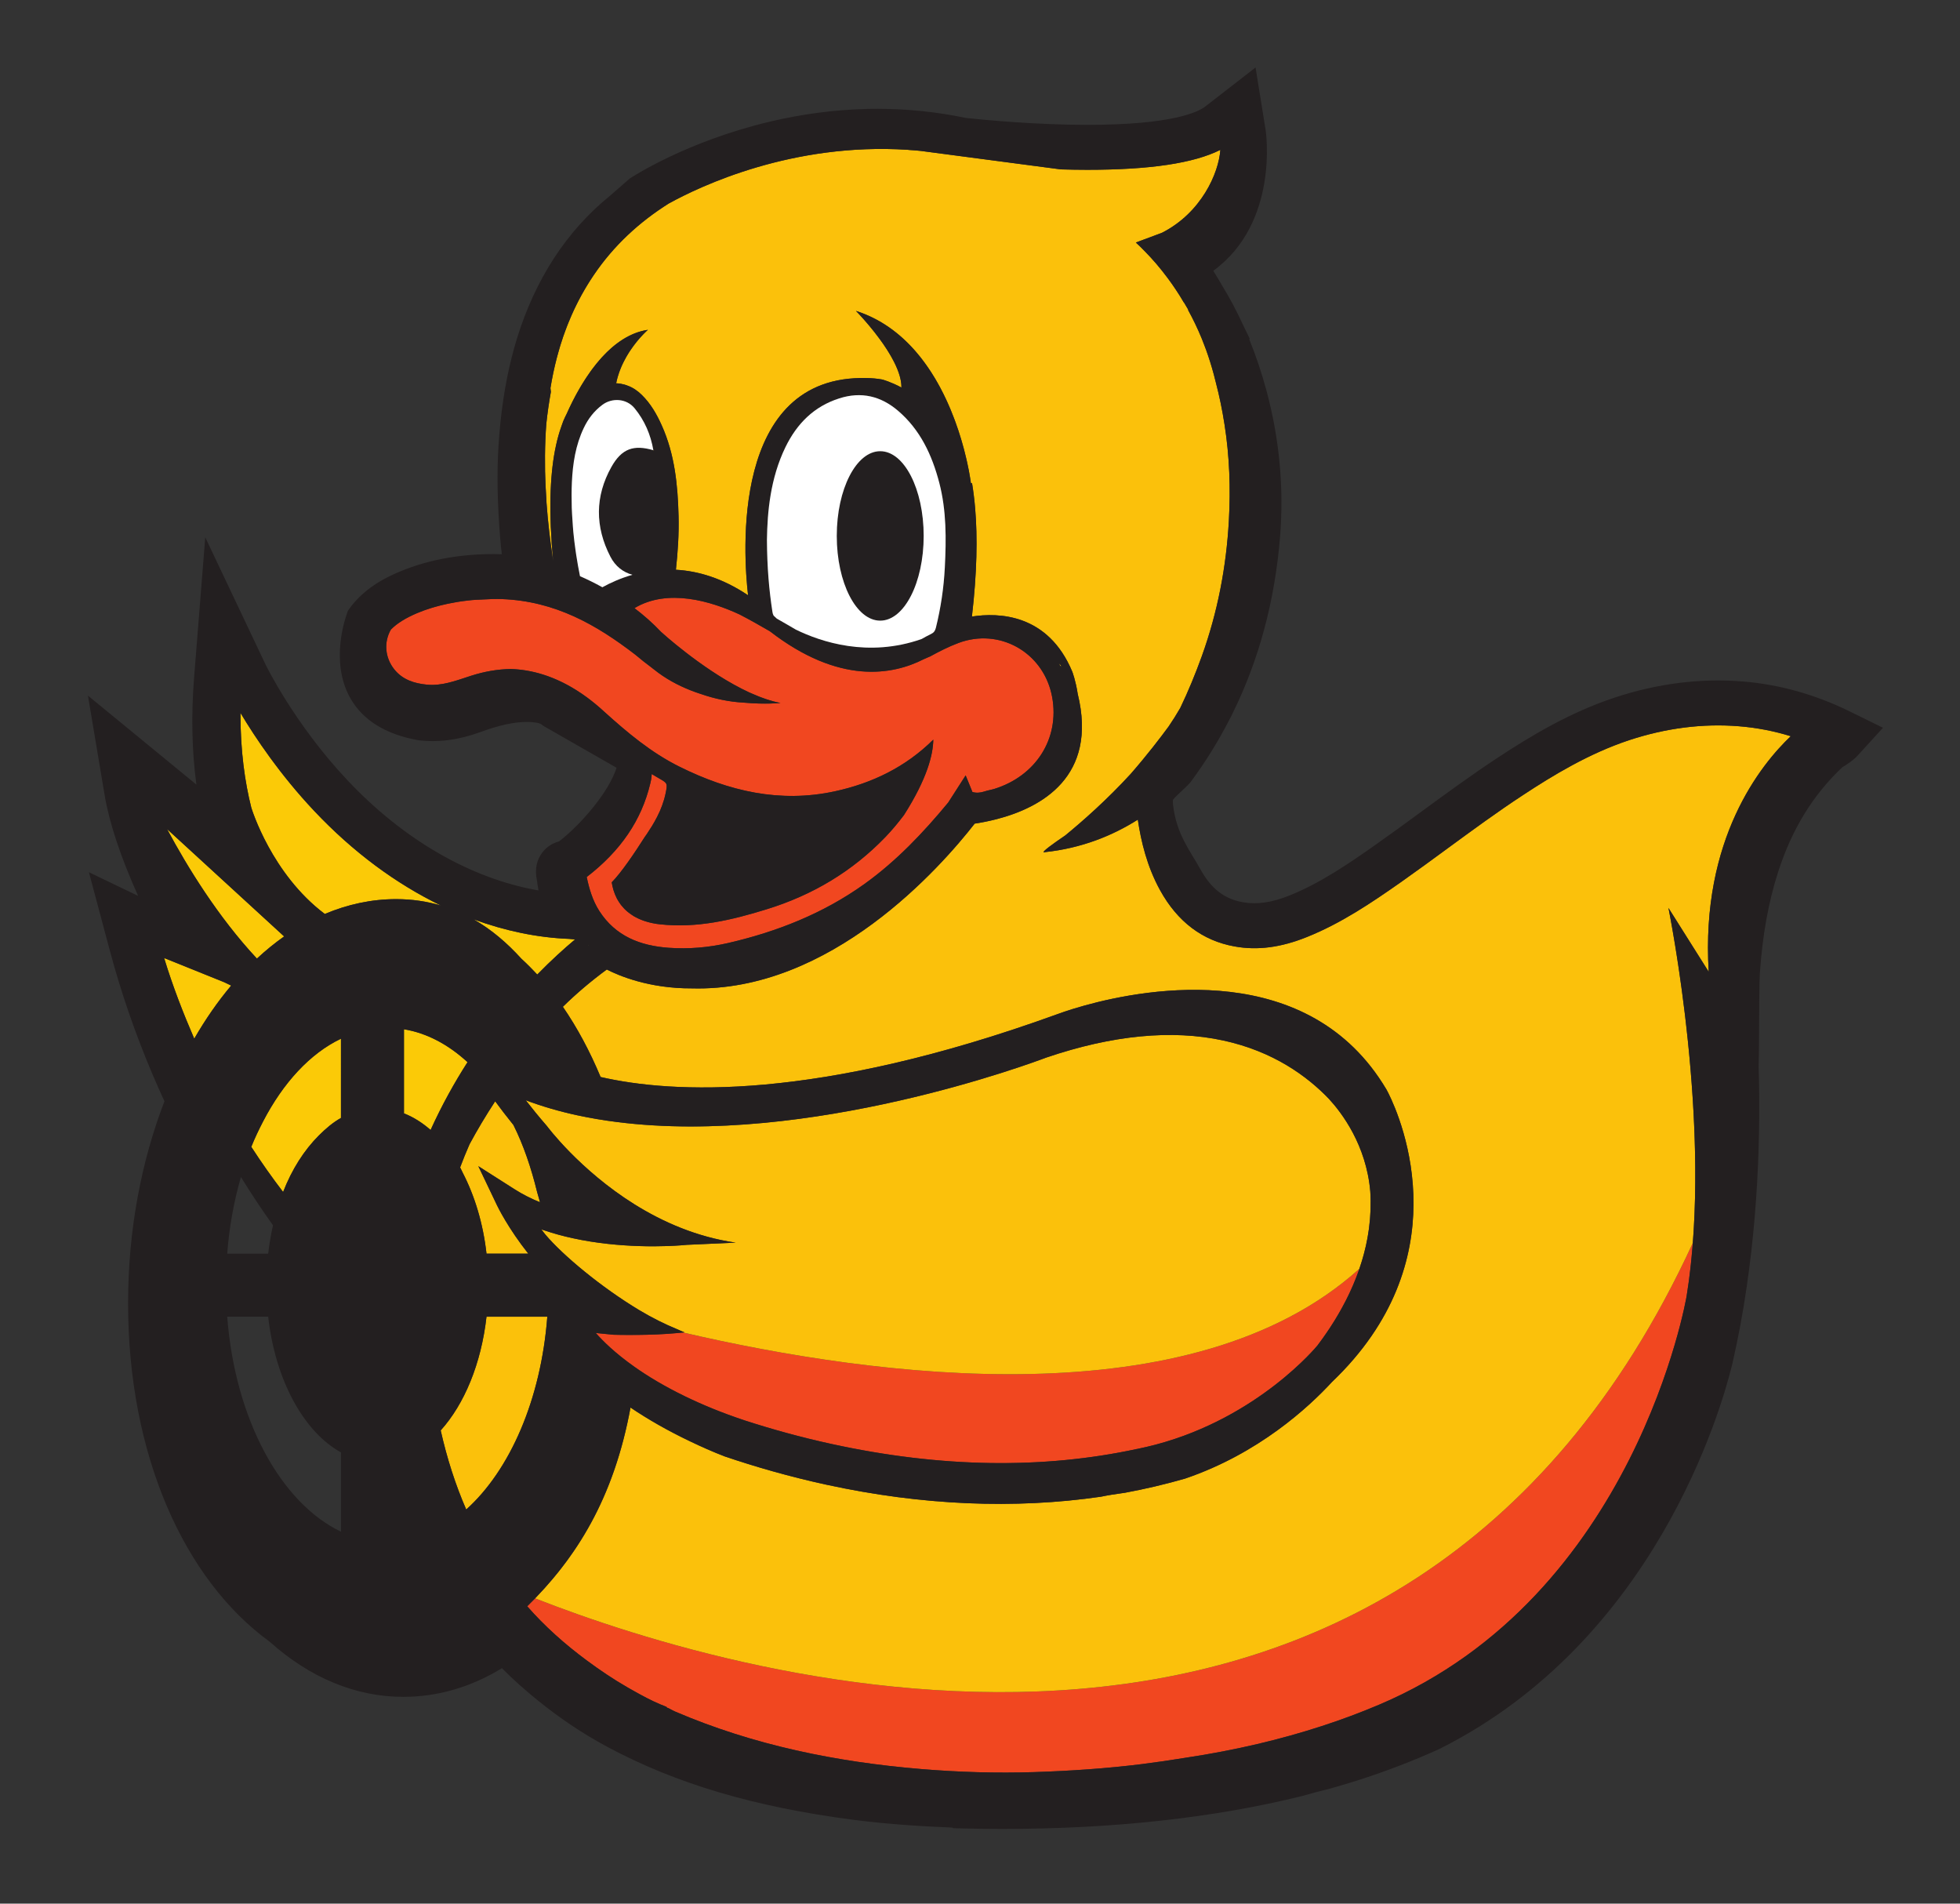 <?xml version="1.0" encoding="UTF-8" standalone="no"?>
<svg
   xmlns:dc="http://purl.org/dc/elements/1.1/"
   xmlns:cc="http://creativecommons.org/ns#"
   xmlns:rdf="http://www.w3.org/1999/02/22-rdf-syntax-ns#"
   xmlns:svg="http://www.w3.org/2000/svg"
   xmlns="http://www.w3.org/2000/svg"
   viewBox="21 3 621 603"
   xml:space="preserve"
   id="svg2"
   version="1.1"><rect x="21" y="3" width="621" height="603" fill="#333333" stroke="none"/><defs
     id="defs6"><clipPath
       id="clipPath18"
       clipPathUnits="userSpaceOnUse"><path
         id="path16"
         d="M 0,581.866 H 488.633 V 0 H 0 Z" /></clipPath><clipPath
       id="clipPath38"
       clipPathUnits="userSpaceOnUse"><path
         id="path36"
         d="M 0,581.866 H 488.633 V 0 H 0 Z" /></clipPath><clipPath
       id="clipPath110"
       clipPathUnits="userSpaceOnUse"><path
         id="path108"
         d="M 0,581.866 H 488.633 V 0 H 0 Z" /></clipPath><clipPath
       id="clipPath174"
       clipPathUnits="userSpaceOnUse"><path
         id="path172"
         d="M 0,581.866 H 488.633 V 0 H 0 Z" /></clipPath></defs><g
     transform="matrix(1.333,0,0,-1.333,0,775.821)"
     id="g10"><g
       id="g12"><g
         clip-path="url(#clipPath18)"
         id="g14"><g
           transform="translate(159.3,410.703)"
           id="g20"><path
             id="path22"
             style="fill:#f14720;fill-opacity:1;fill-rule:nonzero;stroke:none"
             d="m 0,0 c 5.553,-5.02 11.248,-9.815 18.027,-13.164 11.672,-5.796 23.809,-8.635 36.805,-5.833 8.971,1.934 16.916,5.816 23.455,12.29 -0.043,-3.569 -1.475,-9.297 -6.962,-17.913 -1.384,-1.821 -2.835,-3.592 -4.442,-5.254 -7.889,-8.182 -17.334,-13.79 -28.174,-17.133 -8.297,-2.57 -16.648,-4.567 -25.465,-3.573 -0.441,0.038 -0.864,0.116 -1.283,0.19 -0.139,0.019 -0.273,0.057 -0.407,0.076 -0.279,0.057 -0.548,0.111 -0.81,0.188 -0.161,0.037 -0.316,0.078 -0.473,0.133 -0.224,0.057 -0.455,0.132 -0.675,0.206 -0.16,0.057 -0.327,0.117 -0.477,0.172 -0.199,0.076 -0.396,0.151 -0.596,0.244 -0.155,0.057 -0.316,0.135 -0.471,0.209 -0.177,0.088 -0.355,0.178 -0.521,0.272 -0.16,0.08 -0.311,0.168 -0.461,0.252 -0.15,0.094 -0.295,0.187 -0.44,0.295 -0.355,0.228 -0.687,0.471 -1.003,0.737 -0.065,0.057 -0.135,0.106 -0.203,0.164 -0.161,0.139 -0.322,0.308 -0.484,0.458 -0.081,0.09 -0.165,0.166 -0.241,0.252 -0.15,0.158 -0.301,0.341 -0.439,0.512 -0.076,0.076 -0.14,0.17 -0.21,0.245 -0.139,0.19 -0.274,0.378 -0.402,0.579 -0.054,0.075 -0.107,0.158 -0.156,0.233 -0.129,0.21 -0.262,0.429 -0.381,0.644 -0.027,0.057 -0.058,0.127 -0.086,0.183 -0.132,0.264 -0.257,0.542 -0.369,0.807 -0.027,0.074 -0.054,0.15 -0.08,0.211 -0.087,0.223 -0.167,0.43 -0.236,0.657 -0.027,0.076 -0.049,0.15 -0.076,0.226 -0.065,0.238 -0.133,0.472 -0.188,0.719 -0.015,0.061 -0.032,0.111 -0.048,0.175 -0.064,0.301 -0.124,0.613 -0.172,0.926 v 0.006 c 2.301,2.325 5.525,7.117 7.847,10.772 0.161,0.226 0.322,0.445 0.478,0.674 0.44,0.654 0.868,1.316 1.27,1.976 0.006,0.013 0.017,0.021 0.017,0.032 0.402,0.676 0.794,1.354 1.147,2.049 v 0.005 h 0.006 c 0.209,0.415 0.424,0.856 0.617,1.29 0.016,0.04 0.032,0.078 0.054,0.116 0.165,0.396 0.326,0.794 0.478,1.191 0.031,0.075 0.064,0.149 0.09,0.244 0.134,0.359 0.257,0.742 0.37,1.12 0.027,0.102 0.069,0.209 0.096,0.303 0.129,0.472 0.253,0.958 0.35,1.438 0.461,2.271 0.439,2.349 -1.508,3.451 -0.595,0.341 -1.186,0.692 -1.813,1.07 -0.027,-0.952 -0.214,-1.746 -0.337,-2.25 -2.086,-8.729 -7.038,-16.004 -15.11,-22.22 0.602,-2.841 1.41,-5.605 3.009,-8.089 3.851,-5.978 9.703,-8.238 16.461,-8.729 4.763,-0.341 9.493,0.062 14.148,1.133 11.634,2.692 22.565,7.004 32.337,13.985 7.644,5.472 14.032,12.219 19.969,19.399 l 4.146,6.455 1.609,-3.948 c 0.917,-0.279 1.877,-0.201 2.892,0.132 0.76,0.257 1.565,0.372 2.333,0.606 9.761,3.041 15.553,11.834 13.724,21.837 C 104.621,13.908 94.151,19.979 84.245,16.257 81.891,15.37 79.671,14.238 77.482,13.039 77.444,13.023 77.418,13.025 77.38,13.01 76.929,12.796 76.462,12.592 75.985,12.396 68.581,8.631 55.914,6.325 39.446,19.049 c 0,0 -0.01,0.008 -0.012,0.009 -2.371,1.375 -4.754,2.726 -7.194,3.985 -6.789,3.147 -17.066,6.265 -24.979,1.5 2.183,-1.667 4.317,-3.52 6.325,-5.65 0,0 9.23,-8.457 19.175,-13.51 0.571,-0.29 1.141,-0.574 1.716,-0.837 2.531,-1.171 5.078,-2.087 7.498,-2.537 0,0 -3.575,-0.386 -8.619,0.073 -3.649,0.19 -7.087,0.939 -10.416,2.094 -0.774,0.249 -1.549,0.528 -2.328,0.834 -0.008,0.003 -0.018,0.008 -0.026,0.011 -0.006,0.003 -0.009,0.003 -0.014,0.005 -2.996,1.182 -5.977,2.776 -8.693,4.967 -0.02,0.013 -0.035,0.024 -0.051,0.037 -0.027,0.021 -0.055,0.038 -0.081,0.059 -0.129,0.105 -0.258,0.202 -0.387,0.306 -1.335,0.989 -2.635,2.024 -3.913,3.1 -9.157,7.042 -18.986,12.731 -31.711,13.203 -0.709,0.026 -1.434,0.026 -2.169,0.007 h -0.012 c -0.734,-0.018 -1.476,-0.054 -2.223,-0.096 -1.168,-0.065 -2.309,-0.084 -3.525,-0.238 -4.422,-0.47 -8.469,-1.444 -12.2,-3.01 -2.724,-1.158 -4.757,-2.406 -6.238,-3.904 -1.732,-3.012 -1.399,-6.707 0.805,-9.462 1.969,-2.462 4.746,-3.344 7.777,-3.639 3.728,-0.348 7.102,1.033 10.529,2.135 3.086,0.981 6.202,1.539 9.362,1.587 C -16.578,9.922 -9.007,7.954 -0.839,0.759 -0.561,0.507 -0.277,0.252 0,0" /></g><g
           transform="translate(178.123,263.117)"
           id="g24"><path
             id="path26"
             style="fill:#f14720;fill-opacity:1;fill-rule:nonzero;stroke:none"
             d="m 0,0 c -0.456,-0.048 -0.918,-0.092 -1.381,-0.134 -3.225,-0.299 -6.602,-0.416 -9.358,-0.438 -3.375,-0.04 -5.793,0.037 -5.798,0.037 l -4.216,0.416 c 1.625,-1.859 4.537,-4.757 9.176,-8.031 3.146,-2.232 7.123,-4.635 11.999,-7.003 4.076,-1.981 8.768,-3.936 14.229,-5.747 6.19,-2.008 13.184,-3.978 20.795,-5.631 h 0.01 c 25.777,-5.605 50.021,-5.97 72.407,-1.148 h 0.038 c 1.518,0.31 2.998,0.654 4.442,1.035 24.472,6.5 38.348,23.457 38.439,23.57 3.857,5.095 7.561,11.252 9.951,18.216 C 121.1,-20.62 46.031,-10.716 0,0" /></g><g
           transform="translate(142.934,199.941)"
           id="g28"><path
             id="path30"
             style="fill:#f14720;fill-opacity:1;fill-rule:nonzero;stroke:none"
             d="m 0,0 c -0.615,-0.637 -1.236,-1.268 -1.868,-1.887 4.123,-4.705 8.87,-8.957 14.121,-12.842 3.076,-2.273 6.28,-4.457 9.75,-6.445 0.371,-0.215 0.746,-0.43 1.127,-0.638 2.215,-1.256 4.458,-2.473 6.807,-3.45 0.032,-0.015 0.07,-0.031 0.101,-0.031 0.344,-0.15 0.688,-0.291 1.03,-0.424 0.06,-0.017 0.113,-0.037 0.177,-0.06 0.043,-0.278 0.322,-0.225 0.493,-0.336 0.499,-0.254 0.988,-0.543 1.503,-0.768 18.697,-8.025 38.354,-12.004 58.527,-13.682 8.961,-0.746 17.946,-1.009 26.951,-0.724 8.512,0.279 16.997,0.848 25.444,1.892 3.492,0.436 6.968,0.95 10.428,1.512 12.035,1.803 22.767,4.399 32.33,7.51 4.843,1.561 9.381,3.277 13.64,5.08 61.1,25.83 73.126,97.009 73.142,97.085 0.667,4.113 1.149,8.361 1.479,12.67 C 205.707,-66.391 48.601,-19.062 0,0" /></g></g></g><g
       id="g32"><g
         clip-path="url(#clipPath38)"
         id="g34"><g
           transform="translate(198.962,474.236)"
           id="g40"><path
             id="path42"
             style="fill:#fbc10b;fill-opacity:1;fill-rule:nonzero;stroke:none"
             d="M 0,0 C 0.031,0.067 0.062,0.135 0.096,0.202 0.067,0.158 0.039,0.118 0.012,0.073 0.012,0.073 0.006,0.037 0,0" /></g><g
           transform="translate(155.665,355.094)"
           id="g44"><path
             id="path46"
             style="fill:#fbc10b;fill-opacity:1;fill-rule:nonzero;stroke:none"
             d="M 0,0 C -0.021,0.016 -0.047,0.03 -0.067,0.046 L -0.158,-0.115 Z" /></g><g
           transform="translate(221.171,361.747)"
           id="g48"><path
             id="path50"
             style="fill:#fbc10b;fill-opacity:1;fill-rule:nonzero;stroke:none"
             d="M 0,0 0.01,0.012 C 0.004,0.006 -0.004,0 -0.01,-0.006 -0.007,-0.004 -0.004,-0.002 0,0" /></g><g
           transform="translate(139.663,351.955)"
           id="g52"><path
             id="path54"
             style="fill:#fbca07;fill-opacity:1;fill-rule:nonzero;stroke:none"
             d="M 0,0 C 1.293,-1.185 2.557,-2.446 3.787,-3.778 7.145,-0.342 10.23,2.437 12.771,4.563 12.295,4.608 11.824,4.646 11.346,4.698 3.734,4.999 -3.879,6.608 -11.34,9.339 -7.115,6.93 -3.38,3.728 0,0" /></g><g
           transform="translate(125.743,301.067)"
           id="g56"><path
             id="path58"
             style="fill:#fbc10b;fill-opacity:1;fill-rule:nonzero;stroke:none"
             d="m 0,0 c 2.822,-5.445 4.833,-11.986 5.646,-19.216 h 9.932 c -4.772,6.021 -7.219,11.041 -7.433,11.489 l -3.067,6.422 -1.38,2.886 6.667,-4.245 2.039,-1.299 c 1.785,-1.135 3.776,-2.147 5.942,-3.035 -0.182,0.855 -0.472,1.62 -0.678,2.457 C 16.26,1.206 14.424,6.611 12.05,11.355 10.379,13.421 8.932,15.329 7.707,16.994 5.453,13.551 3.428,10.152 1.62,6.799 0.828,4.977 0.066,3.141 -0.624,1.277 -0.398,0.875 -0.217,0.417 0,0" /></g><g
           transform="translate(171.239,472.727)"
           id="g60"><path
             id="path62"
             style="fill:#fbc10b;fill-opacity:1;fill-rule:nonzero;stroke:none"
             d="m 0,0 c -0.069,0.019 -0.123,0.03 -0.187,0.039 0.027,-0.058 0.053,-0.127 0.08,-0.191 C -0.069,-0.096 -0.037,-0.045 0,0" /></g><g
           transform="translate(171.052,472.765)"
           id="g64"><path
             id="path66"
             style="fill:#fbc10b;fill-opacity:1;fill-rule:nonzero;stroke:none"
             d="M 0,0 C -0.005,0 -0.005,0 -0.005,0.01 V 0 Z" /></g><g
           transform="translate(111.77,335.175)"
           id="g68"><path
             id="path70"
             style="fill:#fbca07;fill-opacity:1;fill-rule:nonzero;stroke:none"
             d="m 0,0 v -19.987 c 2.241,-0.876 4.361,-2.221 6.331,-3.946 2.676,5.895 5.664,11.264 8.778,16.116 C 10.574,-3.647 5.463,-0.899 0,0" /></g><g
           transform="translate(83.291,357.235)"
           id="g72"><path
             id="path74"
             style="fill:#fbca07;fill-opacity:1;fill-rule:nonzero;stroke:none"
             d="M 0,0 -27.834,25.517 C -23.023,16.535 -15.721,4.639 -6.472,-5.264 -4.389,-3.33 -2.23,-1.568 0,0" /></g><g
           transform="translate(131.389,266.872)"
           id="g76"><path
             id="path78"
             style="fill:#fbc10b;fill-opacity:1;fill-rule:nonzero;stroke:none"
             d="m 0,0 c -1.255,-11.168 -5.272,-20.793 -10.888,-27.021 1.496,-6.655 3.513,-12.93 6.067,-18.797 C 5.562,-36.496 12.942,-19.703 14.454,0 Z" /></g><g
           transform="translate(90.449,387.045)"
           id="g80"><path
             id="path82"
             style="fill:#fbca07;fill-opacity:1;fill-rule:nonzero;stroke:none"
             d="m 0,0 c -8.131,8.616 -14.025,17.429 -17.544,23.317 -0.02,-9.073 1.073,-16.537 2.575,-22.51 0.114,-0.37 4.836,-15.775 17.473,-25.28 5.402,2.276 11.086,3.526 16.969,3.526 3.829,0 7.344,-0.551 10.619,-1.508 C 19.421,-17.295 9.209,-9.762 0,0" /></g><g
           transform="translate(78.279,313.262)"
           id="g84"><path
             id="path86"
             style="fill:#fbca07;fill-opacity:1;fill-rule:nonzero;stroke:none"
             d="m 0,0 c -0.997,-1.926 -1.952,-3.914 -2.8,-6.028 2.452,-3.779 4.978,-7.351 7.564,-10.727 2.117,5.449 5.035,9.954 8.433,13.366 1.671,1.678 3.419,3.172 5.319,4.226 V 19.67 C 11.164,16.16 4.769,9.189 0,0" /></g><g
           transform="translate(69.006,346.369)"
           id="g88"><path
             id="path90"
             style="fill:#fbca07;fill-opacity:1;fill-rule:nonzero;stroke:none"
             d="m 0,0 -14.25,5.744 c 0.016,-0.032 0.026,-0.069 0.037,-0.106 2.06,-6.741 4.516,-13.016 7.129,-19.071 2.657,4.61 5.594,8.838 8.779,12.621 z" /></g><g
           transform="translate(267.413,422.129)"
           id="g92"><path
             id="path94"
             style="fill:#fbc10b;fill-opacity:1;fill-rule:nonzero;stroke:none"
             d="M 0,0 C 0.194,-0.299 0.395,-0.596 0.573,-0.9 L 0.466,-0.427 Z" /></g><g
           transform="translate(341.155,287.928)"
           id="g96"><path
             id="path98"
             style="fill:#fbc10b;fill-opacity:1;fill-rule:nonzero;stroke:none"
             d="m 0,0 c 0.365,2.82 0.488,5.72 0.296,8.709 -0.955,11.074 -6.823,18.746 -9.849,22.016 -5.18,5.398 -13.236,11.282 -25.089,13.851 -12.208,2.653 -26.368,1.284 -42.083,-4.058 -3.062,-1.151 -56.391,-21.137 -102.084,-15.305 -3.175,0.397 -6.317,0.933 -9.39,1.594 h -0.012 c -4.312,0.937 -8.393,2.129 -12.234,3.572 1.486,-1.91 3.181,-3.988 5.052,-6.147 0,0 7.704,-10.406 20.806,-18.59 6.698,-4.175 14.814,-7.772 24.044,-9.099 l -11.644,-0.523 c -0.194,-0.022 -1.95,-0.202 -4.708,-0.291 -1.835,-0.063 -4.101,-0.087 -6.689,0.001 -4.554,0.151 -10.046,0.636 -15.673,1.864 -2.327,0.505 -4.537,1.107 -6.634,1.821 -0.285,0.08 -0.574,0.169 -0.847,0.271 0.284,-0.385 0.6,-0.788 0.961,-1.223 4.172,-4.95 13.284,-12.54 22.37,-17.994 3.038,-1.816 6.028,-3.301 8.879,-4.469 0.6,-0.243 1.239,-0.572 1.821,-0.779 -0.106,-0.013 -0.218,-0.021 -0.325,-0.032 46.031,-10.716 121.099,-20.62 160.733,15.142 1.031,3.004 1.821,6.155 2.268,9.44 C -0.021,-0.15 -0.011,-0.076 0,0" /></g><g
           transform="translate(441.394,404.815)"
           id="g100"><path
             id="path102"
             style="fill:#fbc10b;fill-opacity:1;fill-rule:nonzero;stroke:none"
             d="m 0,0 c -4.039,1.247 -8.126,2.028 -12.33,2.368 -8.576,0.692 -17.351,-0.429 -26.1,-3.314 -9.55,-3.168 -18.106,-8.365 -25.208,-13.039 -6.039,-3.955 -12.004,-8.332 -17.779,-12.559 -3.621,-2.658 -7.37,-5.403 -11.125,-8.05 -7.165,-5.027 -14.271,-9.826 -22.413,-13.106 -6.217,-2.515 -11.816,-3.245 -17.239,-2.255 -7.632,1.359 -13.602,5.881 -17.737,13.409 -3.112,5.671 -4.507,11.618 -5.263,16.719 -6.036,-3.817 -13.371,-6.791 -22.096,-7.72 -0.149,-0.044 -0.254,-0.059 -0.289,-0.037 -0.278,0.202 2.101,1.943 5.151,4.015 4.028,3.298 9.875,8.431 15.553,14.627 3.939,4.52 7.093,8.647 9,11.247 0.981,1.444 1.906,2.913 2.766,4.403 1.917,3.989 3.603,8.1 5.118,12.287 3.759,10.445 5.835,21.239 6.44,32.283 0.419,7.608 0.161,15.211 -1.03,22.768 -0.525,3.376 -1.2,6.71 -2.06,9.978 -0.005,0.019 -0.005,0.038 -0.015,0.057 -0.145,0.635 -0.312,1.241 -0.472,1.858 -0.548,2.055 -1.175,4.025 -1.851,5.903 -0.337,0.925 -0.686,1.831 -1.051,2.727 -0.991,2.406 -2.071,4.629 -3.201,6.683 0,0.056 -0.006,0.107 -0.006,0.156 -0.322,0.573 -0.659,1.139 -1.008,1.699 h -0.038 c -0.225,0.392 -0.45,0.77 -0.686,1.143 -0.081,0.132 -0.162,0.263 -0.242,0.397 -0.311,0.491 -0.622,0.962 -0.928,1.435 -0.295,0.442 -0.584,0.876 -0.88,1.293 -0.37,0.527 -0.739,1.037 -1.104,1.528 -1.834,2.465 -3.642,4.529 -5.278,6.198 -0.799,0.831 -1.555,1.576 -2.252,2.207 -0.006,0.01 -0.012,0.01 -0.012,0.01 l 4.275,1.588 1.969,0.743 c 9.295,4.736 13.442,14.09 13.843,19.684 -6.356,-3.186 -16.766,-4.736 -31.65,-4.736 -2.113,0 -4.21,0.043 -6.281,0.099 l -33.275,4.39 c -0.868,0.097 -1.743,0.158 -2.607,0.214 -0.342,0.033 -0.525,0.052 -0.525,0.052 h 0.011 c -27.403,1.756 -49.199,-8.585 -56.79,-12.768 -6.966,-4.39 -13.028,-9.925 -17.838,-17.032 -5.611,-8.3 -8.722,-17.332 -10.272,-26.825 l 0.102,-0.907 c -0.44,-2.419 -0.804,-4.926 -1.083,-7.541 -0.091,-1.252 -0.177,-2.499 -0.22,-3.754 -0.101,-2.529 -0.126,-5.056 -0.078,-7.576 0.04,-2.205 0.158,-4.404 0.301,-6.6 0.021,-0.314 0.021,-0.63 0.045,-0.942 0.167,-2.308 0.386,-4.612 0.654,-6.91 v -0.011 c 0.224,-1.933 0.486,-3.862 0.766,-5.789 0.053,-0.366 0.101,-0.732 0.157,-1.098 v 0.003 0.002 0.003 0.003 0.002 0.004 0.002 0.003 c -0.548,5.817 -0.735,10.84 -0.638,15.178 0.048,2.173 0.166,4.171 0.348,6.01 0.178,1.839 0.419,3.519 0.711,5.049 0.002,0.012 0.006,0.02 0.008,0.031 0.327,1.713 0.712,3.247 1.148,4.618 0,0 0.008,0.021 0.01,0.031 0.131,0.407 0.262,0.803 0.4,1.181 0.1,0.274 0.195,0.546 0.293,0.82 0.039,0.108 0.077,0.225 0.117,0.325 0.27,0.65 0.553,1.239 0.842,1.801 2.883,6.493 9.459,18.458 19.277,19.906 0,0 -6.052,-5.189 -7.542,-12.698 1.621,-0.083 2.64,-0.543 2.64,-0.543 1.324,-0.459 2.457,-1.247 3.449,-2.223 2.114,-2.07 3.549,-4.578 4.746,-7.249 3.084,-6.851 3.814,-14.165 3.997,-21.566 0.105,-4.261 -0.172,-8.502 -0.633,-12.737 5.187,-0.285 11.019,-1.949 17.153,-6.064 -1.06,9.132 -4.383,52.507 28.224,51.616 1.154,-0.015 2.367,-0.115 3.636,-0.337 0.166,-0.041 2.014,-0.537 4.596,-1.911 0.093,7.198 -10.818,18.212 -10.818,18.212 23.388,-7.5 27.336,-40.991 27.336,-40.991 0.081,0.024 0.167,0.048 0.257,0.071 0.312,-1.879 0.569,-3.922 0.751,-6.135 0.563,-6.738 0.439,-15.115 -0.778,-25.582 6.269,0.982 18.093,0.734 23.863,-13.118 0,0 0.807,-2.099 1.284,-5.253 4.83,-19.709 -8.715,-27.036 -19.228,-29.762 -1.894,-0.491 -3.691,-0.837 -5.264,-1.074 -8.038,-10.302 -34.193,-40.085 -67.26,-39.145 -10.142,-0.05 -17.349,3.026 -20.18,4.48 -3.699,-2.721 -7.188,-5.662 -10.439,-8.859 3.402,-4.949 6.412,-10.551 8.968,-16.685 16.957,-3.896 51.238,-5.842 108.534,14.918 l 0.003,-0.004 c 0,0 2.43,0.942 6.475,2.065 15.213,4.223 53.354,11.029 71.745,-19.903 0.011,-0.016 0.022,-0.032 0.031,-0.049 0,0 0.18,-0.318 0.479,-0.916 1.503,-3.015 6.03,-13.206 5.951,-26.388 -0.075,-12.565 -4.336,-27.844 -19.403,-42.219 -5.442,-5.904 -17.405,-17.004 -34.938,-22.951 -4.687,-1.342 -9.467,-2.469 -14.336,-3.369 h -0.049 c -2.128,-0.284 -3.973,-0.584 -5.55,-0.916 -20.553,-2.989 -42.543,-2.077 -65.124,2.82 h -0.011 c -9.086,1.975 -17.276,4.365 -24.297,6.748 -2.902,1.115 -5.589,2.322 -8.18,3.557 -5.349,2.547 -10.109,5.277 -14.223,8.06 -3.741,-20.347 -11.89,-34.195 -22.68,-45.344 48.601,-19.063 205.707,-66.391 275.182,84.462 2.862,37.314 -5.748,79.262 -5.792,79.606 l 9.568,-15.179 C -21.427,-24.363 -7.053,-6.691 0,0" /></g></g></g><g
       id="g104"><g
         clip-path="url(#clipPath110)"
         id="g106"><g
           transform="translate(421.892,348.831)"
           id="g112"><path
             id="path114"
             style="fill:#231f20;fill-opacity:1;fill-rule:nonzero;stroke:none"
             d="m 0,0 -9.568,15.179 c 0.048,-0.384 10.759,-52.535 4.313,-92.277 -0.016,-0.075 -12.042,-71.254 -73.142,-97.084 -4.259,-1.803 -8.797,-3.52 -13.64,-5.08 -9.563,-3.112 -20.295,-5.707 -32.33,-7.51 -3.46,-0.562 -6.936,-1.076 -10.428,-1.512 -8.447,-1.045 -16.932,-1.613 -25.444,-1.892 -9.005,-0.285 -17.99,-0.022 -26.951,0.724 -20.173,1.678 -39.83,5.657 -58.527,13.682 -0.515,0.225 -1.004,0.514 -1.503,0.768 -0.171,0.111 -0.45,0.058 -0.493,0.335 -0.064,0.024 -0.117,0.043 -0.177,0.061 -0.342,0.133 -0.686,0.273 -1.03,0.424 -0.031,0 -0.069,0.015 -0.101,0.031 -2.349,0.977 -4.592,2.193 -6.807,3.449 -0.381,0.209 -0.756,0.424 -1.127,0.639 -3.47,1.988 -6.674,4.172 -9.75,6.445 -5.251,3.885 -9.998,8.137 -14.121,12.842 11.719,11.473 20.595,25.723 24.548,47.231 4.114,-2.783 8.874,-5.514 14.223,-8.06 2.591,-1.235 5.278,-2.442 8.18,-3.557 7.021,-2.383 15.211,-4.774 24.297,-6.748 h 0.011 c 22.581,-4.897 44.571,-5.809 65.124,-2.82 1.577,0.332 3.422,0.632 5.55,0.916 h 0.049 c 4.869,0.9 9.649,2.027 14.336,3.369 17.533,5.947 29.496,17.047 34.938,22.951 15.067,14.375 19.328,29.654 19.403,42.219 0.079,13.182 -4.448,23.373 -5.951,26.388 -0.299,0.598 -0.479,0.916 -0.479,0.916 -0.009,0.017 -0.02,0.033 -0.031,0.049 -18.391,30.932 -56.532,24.126 -71.745,19.902 -4.045,-1.123 -6.475,-2.064 -6.475,-2.064 l -0.003,0.004 c -57.296,-20.76 -91.577,-18.815 -108.534,-14.918 -2.556,6.134 -5.566,11.736 -8.969,16.685 3.252,3.197 6.741,6.138 10.44,8.859 2.831,-1.454 10.038,-4.53 20.18,-4.481 33.067,-0.939 59.222,28.844 67.26,39.145 1.573,0.238 3.37,0.584 5.264,1.075 10.513,2.726 24.058,10.053 19.228,29.761 -0.477,3.155 -1.284,5.254 -1.284,5.254 -5.77,13.852 -17.594,14.099 -23.863,13.118 1.217,10.467 1.341,18.844 0.778,25.582 -0.182,2.212 -0.439,4.256 -0.751,6.135 -0.09,-0.023 -0.176,-0.048 -0.257,-0.072 0,0 -2.059,17.436 -11.991,29.964 -3.833,4.834 -8.834,8.94 -15.345,11.028 0,0 5.296,-5.349 8.476,-11.028 1.384,-2.47 2.37,-5.002 2.342,-7.184 -2.582,1.374 -4.43,1.869 -4.596,1.911 -1.269,0.222 -2.482,0.322 -3.636,0.337 -32.607,0.89 -29.284,-42.485 -28.224,-51.616 -6.134,4.115 -11.966,5.778 -17.153,6.064 0.461,4.235 0.738,8.476 0.632,12.737 -0.182,7.401 -0.912,14.715 -3.996,21.566 -1.197,2.671 -2.632,5.179 -4.746,7.249 -0.992,0.976 -2.125,1.764 -3.449,2.223 0,0 -1.019,0.46 -2.64,0.543 0.457,2.304 1.345,4.386 2.355,6.17 2.28,4.032 5.187,6.528 5.187,6.528 -4.263,-0.629 -7.915,-3.242 -10.919,-6.528 -3.913,-4.281 -6.727,-9.705 -8.358,-13.379 -0.289,-0.561 -0.572,-1.15 -0.842,-1.8 -0.04,-0.1 -0.078,-0.217 -0.117,-0.325 -0.098,-0.274 -0.193,-0.546 -0.293,-0.82 -0.138,-0.378 -0.269,-0.774 -0.4,-1.181 -0.002,-0.01 -0.01,-0.031 -0.01,-0.031 -0.436,-1.371 -0.821,-2.905 -1.148,-4.618 -0.002,-0.011 -0.006,-0.019 -0.008,-0.031 -0.292,-1.53 -0.533,-3.21 -0.711,-5.049 -0.182,-1.839 -0.3,-3.837 -0.348,-6.01 -0.098,-4.338 0.09,-9.362 0.638,-15.179 V 97.602 97.6 97.596 97.594 97.591 97.588 97.586 97.583 c -0.056,0.366 -0.104,0.732 -0.157,1.098 -0.28,1.927 -0.542,3.856 -0.766,5.789 v 0.011 c -0.268,2.298 -0.487,4.602 -0.654,6.91 -0.024,0.312 -0.024,0.628 -0.045,0.942 -0.143,2.196 -0.261,4.395 -0.301,6.6 -0.048,2.52 -0.023,5.046 0.078,7.576 0.043,1.255 0.129,2.502 0.22,3.754 0.279,2.614 0.643,5.122 1.083,7.541 l -0.102,0.906 c 0.404,2.473 0.916,4.913 1.548,7.317 1.795,6.83 4.574,13.37 8.724,19.509 4.81,7.107 10.872,12.642 17.838,17.032 7.59,4.183 29.387,14.524 56.79,12.768 h -0.011 c 0,0 0.183,-0.019 0.525,-0.052 0.864,-0.056 1.739,-0.117 2.607,-0.214 l 33.275,-4.39 c 2.07,-0.056 4.168,-0.099 6.281,-0.099 14.884,0 25.294,1.55 31.65,4.736 -0.402,-5.594 -4.548,-14.948 -13.843,-19.684 l -1.969,-0.743 -4.275,-1.588 c 0,0 0.006,0 0.012,-0.01 0.697,-0.631 1.453,-1.376 2.252,-2.207 1.636,-1.669 3.444,-3.733 5.278,-6.198 0.365,-0.491 0.734,-1.001 1.104,-1.529 0.296,-0.416 0.585,-0.85 0.88,-1.293 0.306,-0.472 0.616,-0.943 0.928,-1.434 0.08,-0.134 0.161,-0.265 0.242,-0.397 0.236,-0.373 0.461,-0.751 0.686,-1.143 h 0.038 c 0.348,-0.56 0.686,-1.126 1.008,-1.699 0,-0.049 0.006,-0.1 0.006,-0.156 1.13,-2.054 2.209,-4.277 3.201,-6.683 0.365,-0.896 0.714,-1.803 1.051,-2.727 0.676,-1.878 1.303,-3.848 1.851,-5.903 0.16,-0.617 0.327,-1.223 0.472,-1.858 0.01,-0.019 0.01,-0.038 0.015,-0.057 0.86,-3.268 1.535,-6.602 2.06,-9.978 1.191,-7.557 1.449,-15.16 1.03,-22.768 -0.605,-11.044 -2.681,-21.838 -6.44,-32.283 -1.515,-4.187 -3.201,-8.298 -5.118,-12.287 -0.86,-1.49 -1.785,-2.959 -2.766,-4.403 -1.907,-2.6 -5.061,-6.727 -9,-11.247 -5.678,-6.196 -11.525,-11.33 -15.553,-14.627 -3.05,-2.072 -5.429,-3.813 -5.151,-4.015 0.035,-0.023 0.14,-0.007 0.289,0.037 8.725,0.929 16.059,3.903 22.096,7.72 0.755,-5.101 2.151,-11.048 5.263,-16.72 4.135,-7.527 10.105,-12.049 17.737,-13.408 5.422,-0.99 11.022,-0.26 17.239,2.255 8.141,3.279 15.248,8.079 22.413,13.106 3.755,2.647 7.504,5.392 11.125,8.05 5.775,4.227 11.74,8.603 17.779,12.559 7.102,4.674 15.657,9.871 25.208,13.039 8.749,2.885 17.524,4.005 26.1,3.314 4.204,-0.34 8.291,-1.121 12.33,-2.368 C 12.449,49.293 -1.925,31.621 0,0 m -295.324,-127.777 c -2.554,5.867 -4.571,12.142 -6.067,18.797 5.616,6.228 9.633,15.853 10.888,27.021 h 14.454 c -1.512,-19.703 -8.891,-36.496 -19.275,-45.818 m -14.798,94.134 v 19.988 c 5.463,-0.9 10.574,-3.648 15.109,-7.818 -3.114,-4.851 -6.102,-10.22 -8.778,-16.115 -1.97,1.725 -4.09,3.069 -6.331,3.945 m -1.848,50.911 c -5.883,0 -11.566,-1.25 -16.968,-3.526 -12.637,9.505 -17.36,24.909 -17.473,25.28 -1.502,5.973 -2.596,13.436 -2.575,22.51 3.518,-5.888 9.413,-14.701 17.544,-23.317 9.209,-9.762 19.421,-17.295 30.091,-22.455 -3.274,0.957 -6.79,1.508 -10.619,1.508 m -13.127,-51.999 c -1.899,-1.054 -3.647,-2.548 -5.318,-4.226 -3.398,-3.412 -6.316,-7.917 -8.434,-13.366 -2.586,3.376 -5.111,6.948 -7.563,10.726 0.848,2.115 1.803,4.103 2.8,6.029 4.768,9.189 11.164,16.16 18.515,19.67 z m 0,-98.312 c -14.363,6.863 -25.176,26.758 -27.037,51.084 h 9.735 c 1.694,-15.061 8.42,-27.324 17.302,-32.248 z m -23.776,84.265 c 2.477,-4.003 5.02,-7.841 7.62,-11.462 -0.492,-2.18 -0.884,-4.422 -1.146,-6.739 h -9.735 c 0.488,6.436 1.619,12.559 3.261,18.201 m -18.226,51.954 c -0.01,0.037 -0.021,0.074 -0.037,0.106 l 14.25,-5.744 1.696,-0.812 c -3.186,-3.783 -6.122,-8.011 -8.78,-12.621 -2.613,6.055 -5.069,12.331 -7.129,19.071 m 28.498,5.228 c -2.23,-1.568 -4.388,-3.33 -6.471,-5.263 -9.249,9.902 -16.552,21.798 -21.363,30.78 z m 50.16,-39.174 c 1.224,-1.665 2.671,-3.573 4.342,-5.638 2.374,-4.744 4.21,-10.15 5.619,-15.897 0.206,-0.837 0.496,-1.601 0.677,-2.457 -2.166,0.888 -4.156,1.901 -5.941,3.035 l -2.039,1.299 -6.667,4.245 1.38,-2.885 3.066,-6.422 c 0.215,-0.448 2.661,-5.469 7.434,-11.489 h -9.933 c -0.812,7.229 -2.823,13.77 -5.645,19.215 -0.217,0.417 -0.399,0.875 -0.624,1.278 0.69,1.863 1.452,3.699 2.244,5.521 1.807,3.354 3.833,6.752 6.087,10.195 m 43.176,-54.132 c -2.85,1.168 -5.84,2.653 -8.879,4.468 -9.085,5.455 -18.198,13.044 -22.37,17.995 -0.36,0.435 -0.676,0.837 -0.961,1.222 0.274,-0.101 0.563,-0.19 0.848,-0.27 2.097,-0.714 4.307,-1.317 6.634,-1.822 5.627,-1.227 11.119,-1.712 15.673,-1.863 2.588,-0.089 4.853,-0.064 6.688,-0.002 2.759,0.09 4.515,0.27 4.708,0.291 l 11.645,0.524 c -9.231,1.327 -17.346,4.923 -24.044,9.098 -13.103,8.185 -20.806,18.591 -20.806,18.591 -1.871,2.158 -3.566,4.236 -5.053,6.147 3.842,-1.444 7.922,-2.635 12.235,-3.573 h 0.011 c 3.074,-0.66 6.215,-1.196 9.391,-1.593 45.692,-5.832 99.022,14.154 102.084,15.304 15.715,5.343 29.875,6.711 42.083,4.059 11.853,-2.57 19.908,-8.453 25.089,-13.852 3.025,-3.269 8.893,-10.941 9.849,-22.015 0.192,-2.99 0.069,-5.889 -0.296,-8.709 -0.011,-0.077 -0.021,-0.151 -0.032,-0.229 -1.48,-10.901 -6.699,-20.363 -12.218,-27.656 -0.091,-0.113 -13.967,-17.07 -38.44,-23.57 -1.443,-0.381 -2.924,-0.725 -4.441,-1.036 h -0.038 c -22.387,-4.822 -46.63,-4.457 -72.407,1.149 h -0.01 c -7.612,1.652 -14.606,3.623 -20.795,5.631 -5.461,1.81 -10.153,3.765 -14.23,5.747 -4.876,2.368 -8.852,4.77 -11.999,7.003 -4.638,3.273 -7.55,6.172 -9.175,8.031 l 4.215,-0.416 c 0.005,0 2.423,-0.077 5.798,-0.037 2.756,0.021 6.133,0.139 9.359,0.437 0.571,0.053 1.148,0.102 1.706,0.166 -0.582,0.207 -1.221,0.536 -1.822,0.78 m -25.618,92.724 c 0.479,-0.052 0.949,-0.09 1.426,-0.135 -2.541,-2.126 -5.627,-4.905 -8.984,-8.341 -1.231,1.332 -2.495,2.593 -3.788,3.778 -3.379,3.728 -7.115,6.93 -11.339,9.339 7.461,-2.731 15.074,-4.34 22.685,-4.641 m 4.656,-1.558 -0.158,-0.116 0.091,0.162 c 0.021,-0.016 0.046,-0.031 0.067,-0.046 m 65.516,6.664 -0.01,-0.012 c -0.004,-0.002 -0.007,-0.004 -0.009,-0.006 0.005,0.006 0.013,0.012 0.019,0.018 m 46.232,60.37 0.466,-0.427 0.108,-0.473 c -0.179,0.304 -0.379,0.602 -0.574,0.9 m -68.451,52.107 c 0.006,0.037 0.012,0.074 0.012,0.074 0.027,0.044 0.056,0.084 0.084,0.128 -0.033,-0.067 -0.064,-0.134 -0.096,-0.202 m 3.483,-0.733 c 2.715,5.572 6.768,9.681 12.808,11.596 5.207,1.668 9.858,0.547 13.94,-2.937 5.294,-4.511 8.099,-10.55 9.815,-17.125 1.722,-6.614 1.663,-13.372 1.32,-20.12 -0.247,-4.848 -0.96,-9.624 -2.129,-14.341 -0.172,-0.7 -0.478,-1.148 -1.143,-1.467 -0.766,-0.372 -1.512,-0.778 -2.249,-1.197 -12.675,-4.465 -23.922,-0.691 -29.894,2.237 -1.513,0.864 -3.005,1.766 -4.529,2.618 -0.248,0.238 -0.496,0.466 -0.744,0.695 -0.145,0.245 -0.236,0.528 -0.285,0.868 -0.799,5.217 -1.271,10.462 -1.309,17.145 0.097,6.664 0.8,14.618 4.399,22.028 m -41.358,-4.681 c -3.937,-7.004 -3.922,-14.237 -0.252,-21.345 1.17,-2.266 2.991,-3.695 5.232,-4.303 -2.868,-0.825 -5.288,-1.938 -7.138,-2.961 -1.797,0.991 -3.581,1.875 -5.318,2.632 -0.344,1.676 -0.639,3.355 -0.899,5.039 -0.056,0.381 -0.113,0.759 -0.166,1.14 -0.205,1.429 -0.379,2.864 -0.518,4.301 -0.083,0.869 -0.134,1.738 -0.194,2.61 -0.069,1.056 -0.149,2.11 -0.18,3.169 -0.058,2.022 -0.063,4.047 0.031,6.082 0.209,4.423 0.879,8.794 2.811,12.843 1.035,2.194 2.46,4.058 4.408,5.511 2.285,1.728 5.728,1.582 7.68,-0.791 2.393,-2.918 3.826,-6.267 4.463,-9.974 0,-0.009 0,-0.009 0.005,-0.009 0.065,-0.009 0.118,-0.02 0.188,-0.039 -0.037,-0.045 -0.07,-0.096 -0.108,-0.152 -0.026,0.064 -0.052,0.133 -0.08,0.191 h -0.005 v 0.009 c -4.672,1.376 -7.519,0.387 -9.96,-3.953 m 9.231,-75.246 c 0.123,0.504 0.31,1.297 0.338,2.25 0.627,-0.378 1.217,-0.73 1.812,-1.071 1.947,-1.102 1.969,-1.179 1.508,-3.45 -0.097,-0.481 -0.221,-0.966 -0.35,-1.438 -0.027,-0.094 -0.069,-0.201 -0.095,-0.303 -0.114,-0.379 -0.237,-0.762 -0.37,-1.121 -0.027,-0.094 -0.06,-0.169 -0.091,-0.244 -0.152,-0.397 -0.313,-0.794 -0.478,-1.191 -0.022,-0.037 -0.038,-0.075 -0.054,-0.115 -0.193,-0.435 -0.408,-0.875 -0.617,-1.29 h -0.006 v -0.006 c -0.353,-0.694 -0.745,-1.373 -1.147,-2.048 0,-0.011 -0.011,-0.019 -0.017,-0.033 -0.402,-0.659 -0.83,-1.321 -1.27,-1.976 -0.155,-0.228 -0.317,-0.447 -0.478,-0.673 -2.322,-3.656 -5.546,-8.447 -7.846,-10.772 v -0.006 c 0.048,-0.314 0.107,-0.625 0.172,-0.926 0.015,-0.064 0.032,-0.114 0.047,-0.176 0.055,-0.247 0.123,-0.48 0.188,-0.719 0.027,-0.076 0.049,-0.15 0.076,-0.225 0.069,-0.228 0.149,-0.435 0.236,-0.657 0.026,-0.062 0.053,-0.137 0.08,-0.211 0.112,-0.266 0.237,-0.543 0.37,-0.808 0.027,-0.056 0.058,-0.126 0.086,-0.182 0.119,-0.215 0.251,-0.434 0.38,-0.644 0.049,-0.075 0.102,-0.158 0.157,-0.233 0.128,-0.202 0.262,-0.389 0.401,-0.58 0.07,-0.075 0.134,-0.168 0.21,-0.245 0.139,-0.171 0.289,-0.353 0.439,-0.511 0.077,-0.086 0.161,-0.162 0.242,-0.252 0.161,-0.151 0.322,-0.32 0.483,-0.458 0.068,-0.058 0.139,-0.108 0.203,-0.164 0.317,-0.266 0.649,-0.509 1.003,-0.738 0.146,-0.107 0.29,-0.201 0.441,-0.295 0.149,-0.084 0.3,-0.171 0.46,-0.252 0.166,-0.093 0.344,-0.183 0.521,-0.271 0.155,-0.074 0.316,-0.152 0.472,-0.209 0.199,-0.094 0.396,-0.168 0.595,-0.244 0.15,-0.056 0.317,-0.115 0.477,-0.172 0.221,-0.074 0.451,-0.149 0.676,-0.206 0.156,-0.056 0.311,-0.097 0.472,-0.134 0.262,-0.076 0.532,-0.131 0.81,-0.187 0.134,-0.02 0.268,-0.057 0.407,-0.077 0.419,-0.074 0.842,-0.152 1.283,-0.189 8.817,-0.994 17.168,1.003 25.465,3.572 10.84,3.344 20.285,8.951 28.174,17.134 1.607,1.662 3.059,3.433 4.442,5.253 5.487,8.617 6.919,14.345 6.962,17.914 -6.539,-6.474 -14.484,-10.357 -23.455,-12.29 -12.996,-2.803 -25.133,0.037 -36.804,5.832 -6.78,3.35 -12.475,8.145 -18.028,13.165 -0.277,0.252 -0.56,0.507 -0.839,0.759 -1.481,1.305 -2.942,2.433 -4.376,3.414 -6.471,4.43 -12.375,5.777 -16.943,5.905 -3.16,-0.048 -6.275,-0.606 -9.361,-1.588 -1.842,-0.592 -3.671,-1.257 -5.545,-1.698 -1.614,-0.38 -3.26,-0.598 -4.985,-0.436 -3.031,0.295 -5.808,1.177 -7.777,3.639 -2.204,2.754 -2.537,6.449 -0.805,9.461 1.481,1.499 3.514,2.747 6.239,3.905 2.311,0.97 4.76,1.687 7.328,2.224 1.577,0.33 3.188,0.606 4.871,0.785 1.217,0.155 2.357,0.174 3.525,0.238 0.747,0.043 1.489,0.078 2.223,0.097 h 0.013 c 0.734,0.018 1.46,0.019 2.169,-0.008 12.724,-0.472 22.553,-6.161 31.71,-13.202 1.278,-1.076 2.579,-2.111 3.914,-3.101 0.128,-0.104 0.257,-0.201 0.386,-0.306 0.027,-0.021 0.054,-0.037 0.081,-0.058 0.016,-0.013 0.032,-0.024 0.051,-0.038 2.716,-2.191 5.697,-3.784 8.693,-4.966 0.005,-0.003 0.008,-0.003 0.014,-0.006 0.008,-0.002 0.018,-0.008 0.027,-0.01 0.778,-0.306 1.553,-0.585 2.328,-0.835 0.002,-0.001 0.004,-0.001 0.006,-0.002 3.326,-1.154 6.762,-1.901 10.41,-2.092 5.044,-0.458 8.618,-0.072 8.618,-0.072 -2.148,0.399 -4.396,1.178 -6.644,2.164 -0.285,0.125 -0.57,0.241 -0.854,0.372 -0.574,0.263 -1.145,0.548 -1.716,0.837 -9.944,5.053 -19.175,13.511 -19.175,13.511 -2.008,2.13 -4.141,3.983 -6.325,5.65 7.913,4.764 18.19,1.647 24.979,-1.5 2.44,-1.26 4.824,-2.61 7.194,-3.985 0.002,-0.002 0.013,-0.01 0.013,-0.01 16.467,-12.723 29.134,-10.418 36.539,-6.652 0.476,0.195 0.943,0.399 1.394,0.613 0.038,0.016 0.065,0.014 0.103,0.03 2.188,1.198 4.408,2.33 6.762,3.218 9.67,3.633 19.871,-2.067 22.135,-12.084 0.056,-0.245 0.11,-0.49 0.156,-0.74 1.829,-10.003 -3.963,-18.797 -13.724,-21.838 -0.768,-0.233 -1.573,-0.348 -2.333,-0.605 -1.015,-0.334 -1.975,-0.411 -2.892,-0.133 l -1.609,3.949 -4.146,-6.456 c -5.937,-7.179 -12.325,-13.926 -19.969,-19.399 -9.772,-6.98 -20.703,-11.293 -32.336,-13.984 -4.656,-1.071 -9.386,-1.475 -14.149,-1.133 -6.758,0.49 -12.61,2.751 -16.461,8.729 -1.598,2.484 -2.407,5.248 -3.009,8.088 8.073,6.216 13.024,13.492 15.11,22.221 M 33.521,61.873 C 25.306,65.909 16.73,68.304 8.04,68.996 -1.963,69.809 -12.244,68.505 -22.348,65.161 -33.098,61.607 -42.414,55.966 -50.11,50.904 -56.386,46.775 -62.468,42.32 -68.389,37.987 c -3.567,-2.615 -7.262,-5.316 -10.91,-7.88 -6.629,-4.661 -13.162,-9.078 -20.23,-11.93 -4.286,-1.73 -7.848,-2.253 -11.237,-1.636 -4.42,0.793 -7.537,3.236 -10.116,7.935 -2.311,4.207 -5.684,8.228 -6.446,15.295 -0.065,0.568 -0.038,0.908 -0.005,1.096 0.863,1.178 3.684,3.368 4.451,4.583 3.27,4.436 6.158,9.095 8.688,13.954 0.622,1.143 0.969,1.878 1.055,2.065 6.25,12.675 10.028,26.704 11.254,41.912 0.945,11.634 -0.154,23.369 -3.27,34.877 -1.133,4.175 -2.495,8.219 -4.045,12.03 l 0.107,0.158 -1.678,3.457 c -1.443,3.142 -3.063,6.198 -4.774,8.981 -0.751,1.305 -1.491,2.54 -2.21,3.693 15.736,11.483 12.482,33.186 12.443,33.419 l -2.397,14.898 -11.923,-9.252 c -1.689,-1.317 -7.815,-4.38 -28.094,-4.38 -12.117,0 -24.114,1.14 -28.839,1.639 -6.882,1.448 -13.961,2.172 -21.031,2.172 -0.746,0 -1.486,0 -2.199,-0.019 h -0.144 c -0.108,0 -0.215,-0.011 -0.301,-0.018 -7.553,-0.188 -15.266,-1.202 -22.929,-3.017 -19.888,-4.718 -32.767,-13.165 -33.303,-13.525 l -4.618,-4.036 c -10.357,-8.373 -17.833,-19.853 -22.221,-34.109 -0.434,-1.41 -0.827,-2.856 -1.198,-4.322 -1.623,-6.398 -2.661,-13.35 -3.146,-21.13 -0.402,-6.531 -0.273,-13.486 0.409,-21.894 0.1,-1.28 0.24,-2.54 0.391,-3.778 -0.607,0.023 -1.202,0.042 -1.797,0.042 h -0.113 c -3.838,0 -7.449,-0.303 -10.891,-0.888 -4.073,-0.691 -7.906,-1.783 -11.55,-3.319 -3.475,-1.454 -8.496,-3.975 -12.046,-8.987 l -0.167,-0.234 -0.107,-0.283 c -0.45,-1.178 -4.264,-11.749 0.612,-20.452 2.923,-5.224 8.275,-8.605 15.913,-10.021 l 0.129,-0.032 c 4.73,-0.625 9.751,0.024 14.856,1.895 3.697,1.349 8.169,2.709 12.465,2.368 1.492,-0.111 2.038,-0.383 2.574,-0.881 l 17.381,-9.943 c -1.695,-5.519 -8.193,-13.268 -13.652,-17.494 -2.055,-0.542 -3.294,-1.77 -3.867,-2.495 -1.481,-1.826 -1.963,-4.155 -1.405,-6.739 0.02,-0.088 0.02,-0.168 0.037,-0.257 l 0.081,-0.601 c 0.063,-0.44 0.154,-0.976 0.252,-1.566 -16,2.77 -31.995,11.96 -45.376,26.152 -12.598,13.353 -19.416,27.373 -19.481,27.507 l -14.346,30.253 -2.656,-33.386 c -0.707,-8.929 -0.519,-17.447 0.553,-25.382 l -25.776,21.145 3.942,-23.513 c 1.115,-6.682 3.797,-14.758 7.98,-24.075 l -11.697,5.625 5.03,-18.815 c 2.652,-9.915 6.062,-19.733 10.124,-29.304 0.899,-2.119 1.842,-4.221 2.808,-6.313 -5.46,-14.144 -8.649,-30.507 -8.649,-48.017 0,-35.895 13.259,-65.61 33.662,-80.413 9.482,-8.496 20.33,-13.097 31.759,-13.097 8.169,0 16.043,2.296 23.445,6.812 2.646,-2.703 5.516,-5.225 8.492,-7.639 5.072,-4.107 10.551,-7.839 16.496,-11.025 16.332,-8.775 34.959,-14.301 58.639,-17.379 8.518,-1.105 16.943,-1.57 23.428,-1.834 l 0.162,-0.15 2.574,-0.059 c 3.105,-0.076 6.183,-0.113 9.166,-0.113 h 0.01 c 26.244,0 50.16,2.617 71.077,7.787 l 0.102,0.016 c 2.049,0.607 4.382,1.228 6.952,1.845 l 0.08,0.034 c 2.381,0.681 4.323,1.25 6.115,1.828 6.891,2.199 13.553,4.763 19.796,7.617 l 0.075,0.053 c 50.809,25.638 66.508,80.125 69.152,90.828 l 0.096,0.397 c 0.048,0.189 0.097,0.377 0.14,0.566 0.643,2.859 1.249,5.782 1.791,8.679 4.414,23.803 4.805,46.541 4.36,61.452 0.06,1.743 0.08,5.32 0.102,9.453 0.022,4.65 0.058,11.024 0.182,12.768 0.612,8.98 2.022,16.836 4.308,23.984 3.261,10.173 8.255,18.336 15.274,24.968 0.134,0.096 0.323,0.209 0.499,0.311 0.826,0.523 2.076,1.29 3.257,2.583 l 5.926,6.505 z" /></g><g
           transform="translate(224.97,432.274)"
           id="g116"><path
             id="path118"
             style="fill:#231f20;fill-opacity:1;fill-rule:nonzero;stroke:none"
             d="M 0,0 C 5.706,0 10.331,9.015 10.331,20.135 10.331,31.254 5.706,40.269 0,40.269 -5.705,40.269 -10.329,31.254 -10.329,20.135 -10.329,9.015 -5.705,0 0,0" /></g><g
           transform="translate(63.583,84.678)"
           id="g120"><path
             id="path122"
             style="fill:#231f20;fill-opacity:1;fill-rule:nonzero;stroke:none"
             d="M 0,0 C 0,0.32 0.096,0.57 0.299,0.785 0.492,0.99 0.725,1.086 1.03,1.086 h 6.491 c 1.293,0 2.68,-0.16 4.12,-0.477 1.359,-0.306 2.617,-0.91 3.742,-1.795 1.081,-0.843 2.012,-2.107 2.763,-3.746 0.725,-1.662 1.094,-3.855 1.094,-6.519 0,-2.701 -0.367,-4.873 -1.091,-6.457 -0.754,-1.649 -1.686,-2.912 -2.777,-3.764 -1.122,-0.92 -2.36,-1.539 -3.673,-1.84 C 10.257,-23.83 8.852,-23.99 7.521,-23.99 H 1.03 c -0.305,0 -0.538,0.095 -0.732,0.302 C 0.096,-23.473 0,-23.225 0,-22.904 Z m -8.848,-29.668 c 0,-0.631 0.212,-1.174 0.629,-1.615 0.426,-0.453 0.969,-0.682 1.614,-0.682 H 7.467 c 2.856,0 5.547,0.434 7.995,1.287 2.394,0.823 4.575,2.114 6.483,3.832 2.062,1.877 3.602,4.139 4.573,6.715 0.521,1.305 0.918,2.692 1.179,4.125 0.259,1.43 0.391,2.983 0.391,4.608 0,3.078 -0.527,6.013 -1.57,8.732 -1.01,2.545 -2.547,4.785 -4.573,6.662 C 18.174,7.43 13.303,9.17 7.467,9.17 H -6.605 C -7.25,9.17 -7.793,8.941 -8.217,8.49 -8.635,8.049 -8.848,7.504 -8.848,6.873 Z" /></g><g
           transform="translate(126.515,93.793)"
           id="g124"><path
             id="path126"
             style="fill:#231f20;fill-opacity:1;fill-rule:nonzero;stroke:none"
             d="M 0,0 C -0.638,0 -1.186,-0.225 -1.628,-0.668 -2.071,-1.113 -2.297,-1.66 -2.297,-2.297 V -24.33 c 0,-1.897 -0.308,-3.473 -0.917,-4.691 -0.611,-1.221 -1.381,-2.198 -2.305,-2.918 -0.867,-0.733 -1.826,-1.221 -2.863,-1.457 -1.109,-0.276 -2.051,-0.418 -2.799,-0.418 -0.409,0 -0.847,0.035 -1.3,0.103 -0.473,0.07 -0.995,0.176 -1.557,0.316 -0.964,0.233 -1.932,0.727 -2.859,1.456 -0.879,0.742 -1.637,1.726 -2.249,2.918 -0.609,1.218 -0.918,2.796 -0.918,4.691 v 22.033 c 0,0.637 -0.225,1.184 -0.668,1.629 C -21.176,-0.225 -21.724,0 -22.361,0 h -4.308 c -0.602,0 -1.132,-0.225 -1.574,-0.668 -0.444,-0.445 -0.669,-0.992 -0.669,-1.629 v -22.088 c 0,-2.646 0.418,-5.052 1.24,-7.144 0.828,-2.147 2.053,-4.002 3.628,-5.502 1.473,-1.471 3.36,-2.657 5.607,-3.516 2.099,-0.824 4.541,-1.242 7.256,-1.242 2.715,0 5.174,0.418 7.311,1.242 2.211,0.859 4.096,2.043 5.607,3.516 1.543,1.543 2.745,3.394 3.575,5.506 0.411,1.084 0.724,2.23 0.931,3.41 0.204,1.178 0.309,2.431 0.309,3.73 v 22.088 c 0,0.637 -0.226,1.184 -0.668,1.629 C 5.439,-0.225 4.892,0 4.254,0 Z" /></g><g
           transform="translate(144.621,88.262)"
           id="g128"><path
             id="path130"
             style="fill:#231f20;fill-opacity:1;fill-rule:nonzero;stroke:none"
             d="m 0,0 c -1.895,-1.969 -3.422,-4.248 -4.537,-6.777 -1.119,-2.575 -1.687,-5.354 -1.687,-8.258 0,-2.906 0.568,-5.686 1.687,-8.26 1.116,-2.568 2.645,-4.832 4.545,-6.732 1.935,-1.936 4.219,-3.483 6.786,-4.6 2.575,-1.119 5.352,-1.686 8.259,-1.686 1.898,0 3.823,0.264 5.726,0.786 0.931,0.261 1.838,0.582 2.697,0.955 0.857,0.373 1.69,0.81 2.461,1.285 1.68,0.973 3.159,2.127 4.379,3.424 0.454,0.453 0.882,0.939 1.277,1.449 0.387,0.496 0.764,1.002 1.151,1.545 0.354,0.556 0.431,1.154 0.222,1.732 -0.205,0.563 -0.612,0.975 -1.214,1.227 l -4.015,1.627 c -0.53,0.24 -1.128,0.269 -1.758,0.084 -0.598,-0.178 -1.085,-0.494 -1.452,-0.94 -0.18,-0.181 -0.361,-0.371 -0.542,-0.57 -0.174,-0.191 -0.35,-0.377 -0.526,-0.553 -0.383,-0.383 -0.782,-0.746 -1.184,-1.078 -0.392,-0.324 -0.819,-0.629 -1.268,-0.906 -0.444,-0.274 -0.912,-0.516 -1.394,-0.723 -0.498,-0.213 -1,-0.41 -1.467,-0.576 -0.992,-0.309 -2.033,-0.465 -3.093,-0.465 -1.754,0 -3.389,0.365 -4.887,1.096 -1.51,0.65 -2.814,1.59 -3.883,2.799 -1.113,1.215 -2.012,2.609 -2.672,4.138 -0.655,1.514 -0.986,3.178 -0.986,4.942 0,1.726 0.332,3.39 0.986,4.939 0.66,1.53 1.559,2.922 2.672,4.141 1.071,1.174 2.383,2.137 3.89,2.853 1.551,0.69 3.192,1.039 4.88,1.039 1.059,0 2.099,-0.156 3.068,-0.455 0.502,-0.179 1.004,-0.377 1.492,-0.586 0.475,-0.203 0.945,-0.447 1.393,-0.722 0.457,-0.283 0.889,-0.582 1.281,-0.889 0.395,-0.308 0.79,-0.66 1.171,-1.041 0.177,-0.176 0.352,-0.361 0.526,-0.553 0.182,-0.199 0.363,-0.39 0.544,-0.572 0.37,-0.451 0.865,-0.758 1.471,-0.916 0.623,-0.162 1.23,-0.115 1.717,0.108 l 4.041,1.636 c 0.593,0.248 0.999,0.649 1.207,1.192 0.147,0.39 0.229,1.004 -0.227,1.722 -0.671,1.006 -1.482,2.008 -2.422,2.985 -0.63,0.631 -1.318,1.242 -2.042,1.818 C 27.549,2.24 26.766,2.777 25.943,3.266 24.378,4.195 22.641,4.934 20.776,5.455 18.876,5.977 16.951,6.24 15.053,6.24 12.146,6.24 9.367,5.674 6.791,4.553 4.265,3.438 1.985,1.912 0,0" /></g><g
           transform="translate(215.941,91.5)"
           id="g132"><path
             id="path134"
             style="fill:#231f20;fill-opacity:1;fill-rule:nonzero;stroke:none"
             d="M 0,0 C 0.559,0.701 0.479,1.242 0.312,1.576 0.148,1.904 -0.234,2.293 -1.129,2.293 h -6.054 c -0.563,0 -1.151,-0.15 -1.743,-0.445 C -9.512,1.555 -9.984,1.187 -10.332,0.752 L -24.084,-16.805 V 0.051 c 0,0.636 -0.225,1.185 -0.668,1.627 -0.443,0.445 -0.99,0.67 -1.628,0.67 h -4.308 c -0.646,0 -1.188,-0.229 -1.614,-0.68 -0.417,-0.441 -0.63,-0.986 -0.63,-1.617 V -36.49 c 0,-0.631 0.213,-1.174 0.629,-1.615 0.427,-0.454 0.969,-0.682 1.615,-0.682 h 4.308 c 0.638,0 1.185,0.224 1.628,0.668 0.443,0.445 0.668,0.992 0.668,1.629 v 14.781 c 0,0.043 0.002,0.082 0.004,0.117 0.012,-0.013 0.023,-0.025 0.036,-0.039 l 14.479,-15.674 c 0.352,-0.441 0.852,-0.802 1.487,-1.078 0.619,-0.267 1.213,-0.404 1.768,-0.404 h 6.763 c 0.93,0 1.28,0.404 1.411,0.742 0.123,0.32 0.15,0.832 -0.423,1.477 l -15.722,16.869 c -0.219,0.22 -0.327,0.48 -0.34,0.82 -0.013,0.344 0.076,0.631 0.277,0.881 z" /></g><g
           transform="translate(230.737,52.713)"
           id="g136"><path
             id="path138"
             style="fill:#231f20;fill-opacity:1;fill-rule:nonzero;stroke:none"
             d="M 0,0 C 0.638,0 1.186,0.225 1.629,0.668 2.072,1.113 2.296,1.66 2.296,2.297 v 36.486 c 0,0.637 -0.224,1.184 -0.667,1.629 C 1.186,40.855 0.638,41.08 0,41.08 h -4.309 c -0.635,0 -1.194,-0.236 -1.613,-0.68 -0.417,-0.443 -0.63,-0.986 -0.63,-1.617 V 2.297 c 0,-0.631 0.213,-1.174 0.629,-1.615 C -5.503,0.236 -4.944,0 -4.309,0 Z" /></g><g
           transform="translate(250.8,85.559)"
           id="g140"><path
             id="path142"
             style="fill:#231f20;fill-opacity:1;fill-rule:nonzero;stroke:none"
             d="M 0,0 C 0.214,0.215 0.459,0.314 0.771,0.314 H 19.15 c 0.639,0 1.186,0.225 1.629,0.668 0.444,0.444 0.668,0.991 0.668,1.629 v 3.381 c 0,0.637 -0.224,1.186 -0.668,1.627 -0.443,0.445 -0.99,0.67 -1.629,0.67 H -6.864 C -7.501,8.289 -8.05,8.064 -8.492,7.621 -8.937,7.178 -9.161,6.629 -9.161,5.992 v -36.541 c 0,-0.637 0.224,-1.183 0.668,-1.629 0.443,-0.443 0.992,-0.668 1.629,-0.668 H 19.15 c 0.639,0 1.186,0.225 1.629,0.668 0.444,0.446 0.668,0.992 0.668,1.629 v 3.49 c 0,0.637 -0.224,1.186 -0.668,1.629 -0.443,0.444 -0.992,0.668 -1.629,0.668 H 0.771 c -0.312,0 -0.557,0.1 -0.771,0.315 -0.214,0.213 -0.313,0.457 -0.313,0.769 v 6 c 0,0.313 0.099,0.559 0.313,0.772 0.214,0.213 0.459,0.312 0.771,0.312 h 15.925 c 0.638,0 1.186,0.227 1.629,0.67 0.444,0.442 0.667,0.99 0.667,1.629 v 3.545 c 0,0.635 -0.222,1.184 -0.667,1.629 -0.444,0.443 -0.992,0.668 -1.629,0.668 H 0.771 c -0.312,0 -0.557,0.099 -0.771,0.312 -0.214,0.213 -0.313,0.459 -0.313,0.772 v 6.598 c 0,0.312 0.099,0.556 0.313,0.771" /></g><g
           transform="translate(275.467,93.18)"
           id="g144"><path
             id="path146"
             style="fill:#231f20;fill-opacity:1;fill-rule:nonzero;stroke:none"
             d="M 0,0 C -0.443,-0.443 -0.669,-0.992 -0.669,-1.629 V -5.01 c 0,-0.636 0.225,-1.185 0.668,-1.629 0.444,-0.443 0.992,-0.668 1.629,-0.668 H 9.7 c 0.313,0 0.557,-0.099 0.772,-0.314 0.213,-0.213 0.312,-0.459 0.312,-0.772 V -38.17 c 0,-0.637 0.226,-1.184 0.669,-1.629 0.443,-0.443 0.991,-0.668 1.628,-0.668 h 4.254 c 0.637,0 1.186,0.225 1.628,0.668 0.444,0.445 0.67,0.992 0.67,1.629 v 29.777 c 0,0.313 0.099,0.557 0.313,0.774 0.214,0.213 0.458,0.312 0.771,0.312 h 8.017 c 0.637,0 1.185,0.225 1.629,0.668 0.444,0.444 0.667,0.993 0.667,1.629 v 3.381 c 0,0.637 -0.223,1.186 -0.667,1.627 -0.444,0.445 -0.992,0.67 -1.629,0.67 H 1.628 C 0.991,0.668 0.443,0.443 0,0" /></g><g
           transform="translate(395.639,93.219)"
           id="g148"><path
             id="path150"
             style="fill:#231f20;fill-opacity:1;fill-rule:nonzero;stroke:none"
             d="m 0,0 c -0.543,-0.387 -0.911,-0.863 -1.091,-1.406 l -6.878,-18.778 c -0.018,-0.054 -0.037,-0.101 -0.053,-0.138 -0.021,0.035 -0.045,0.08 -0.071,0.136 l -8.675,19.75 c -0.281,0.618 -0.835,0.956 -1.56,0.956 -0.727,0 -1.281,-0.338 -1.565,-0.961 l -8.669,-19.682 c -0.027,-0.061 -0.052,-0.107 -0.073,-0.143 -0.018,0.039 -0.037,0.088 -0.057,0.151 l -6.704,18.693 c -0.187,0.559 -0.556,1.037 -1.098,1.422 -0.54,0.381 -1.116,0.574 -1.713,0.574 h -4.747 c -0.844,0 -1.297,-0.392 -1.531,-0.72 -0.238,-0.336 -0.45,-0.905 -0.128,-1.674 l 13.59,-37.547 c 0.276,-0.664 0.813,-1.029 1.514,-1.029 0.672,0 1.219,0.324 1.562,0.955 l 9.497,21.015 c 0.07,0.17 0.13,0.244 0.138,0.274 0.032,-0.034 0.094,-0.118 0.166,-0.289 l 9.437,-21.164 c 0.279,-0.616 0.824,-0.956 1.533,-0.956 0.718,0 1.265,0.366 1.552,1.053 L 8.108,-1.846 C 8.442,-1.049 8.228,-0.482 7.99,-0.145 7.759,0.182 7.305,0.574 6.459,0.574 H 1.714 C 1.117,0.574 0.541,0.381 0,0" /></g><g
           transform="translate(441.693,93.793)"
           id="g152"><path
             id="path154"
             style="fill:#231f20;fill-opacity:1;fill-rule:nonzero;stroke:none"
             d="M 0,0 H -4.255 C -4.892,0 -5.44,-0.225 -5.884,-0.668 -6.326,-1.113 -6.552,-1.66 -6.552,-2.297 v -20.724 c 0,-0.124 -0.01,-0.209 -0.02,-0.266 -0.051,0.031 -0.121,0.08 -0.211,0.16 L -30.739,-0.48 c -0.469,0.418 -1.051,0.57 -1.695,0.441 -0.743,-0.148 -1.169,-0.674 -1.169,-1.44 v -37.304 c 0,-0.637 0.225,-1.186 0.668,-1.629 0.444,-0.443 0.973,-0.668 1.576,-0.668 h 4.307 c 0.637,0 1.186,0.225 1.629,0.668 0.444,0.445 0.669,0.992 0.669,1.629 v 20.344 c 0,0.138 0.013,0.23 0.025,0.287 0.049,-0.022 0.119,-0.061 0.209,-0.133 l 23.922,-22.279 c 0.502,-0.403 1.088,-0.549 1.725,-0.422 0.743,0.148 1.169,0.672 1.169,1.439 v 37.25 c 0,0.637 -0.225,1.184 -0.668,1.629 C 1.186,-0.225 0.638,0 0,0" /></g><g
           transform="translate(328.934,63.043)"
           id="g156"><path
             id="path158"
             style="fill:#231f20;fill-opacity:1;fill-rule:nonzero;stroke:none"
             d="m 0,0 c -5.602,0 -10.144,4.543 -10.144,10.145 0,5.603 4.542,10.142 10.144,10.142 5.602,0 10.144,-4.539 10.144,-10.142 C 10.144,4.543 5.602,0 0,0 m 13.088,25.898 c -0.015,0.774 -0.274,1.405 -0.931,1.797 -1.041,0.625 -2.085,1.264 -3.186,1.774 -0.437,0.203 -1.138,0.277 -1.524,0.066 -0.741,-0.414 -1.354,-0.271 -2.049,-0.023 -0.412,0.148 -0.861,0.179 -1.269,0.334 -0.24,0.088 -0.503,0.265 -0.631,0.478 -0.432,0.711 -1.023,1.112 -1.849,1.121 -1.071,0.02 -2.144,0.02 -3.214,-0.007 -0.889,-0.024 -1.597,-0.383 -2.02,-1.215 -0.159,-0.317 -3.029,-1.135 -3.348,-0.983 -0.066,0.03 -0.12,0.084 -0.182,0.125 -0.655,0.385 -1.337,0.477 -2.016,0.096 -1.057,-0.596 -2.137,-1.174 -3.13,-1.869 -0.396,-0.272 -0.828,-0.848 -0.825,-1.283 0.005,-0.838 -0.438,-1.274 -0.967,-1.748 -0.324,-0.291 -0.581,-0.663 -0.924,-0.93 -0.218,-0.18 -0.527,-0.328 -0.798,-0.336 -0.74,-0.012 -1.379,-0.221 -1.763,-0.852 -0.668,-1.101 -1.329,-2.214 -1.873,-3.379 -0.193,-0.404 -0.193,-1.058 -0.006,-1.459 0.274,-0.593 0.344,-1.115 0.159,-1.709 -0.303,-0.976 -0.205,-2.125 -1.373,-2.716 -0.291,-0.145 -0.502,-0.682 -0.529,-1.057 -0.092,-1.238 -0.124,-2.484 -0.102,-3.719 0.014,-0.779 0.409,-1.379 1.132,-1.75 0.513,-0.261 1.258,-3.078 0.957,-3.576 -0.419,-0.678 -0.474,-1.379 -0.098,-2.076 0.557,-1.031 1.1,-2.072 1.753,-3.035 0.258,-0.379 0.815,-0.842 1.199,-0.809 1.113,0.092 1.594,-0.654 2.184,-1.303 0.197,-0.214 0.426,-0.404 0.582,-0.648 0.167,-0.26 0.356,-0.566 0.376,-0.863 0.049,-0.705 0.29,-1.299 0.883,-1.67 1.031,-0.653 2.077,-1.278 3.144,-1.86 0.664,-0.361 1.364,-0.302 2.023,0.088 0.401,0.241 3.253,-0.404 3.512,-0.785 0.068,-0.101 0.091,-0.246 0.179,-0.312 0.466,-0.323 0.929,-0.834 1.432,-0.885 1.3,-0.131 2.628,-0.109 3.934,-0.027 0.433,0.021 1.059,0.302 1.223,0.648 0.412,0.855 1.135,0.953 1.892,1.119 0.353,0.074 0.695,0.242 1.052,0.287 0.307,0.035 0.664,0.041 0.936,-0.09 0.66,-0.308 1.321,-0.41 1.966,-0.064 1.075,0.561 2.156,1.133 3.161,1.812 0.397,0.27 0.828,0.842 0.832,1.274 0.008,0.848 0.406,1.328 0.973,1.82 0.367,0.313 0.663,0.711 1.014,1.047 0.183,0.172 0.419,0.287 0.457,0.311 1,-0.036 1.621,0.244 2.002,0.869 0.636,1.033 1.272,2.08 1.783,3.178 0.202,0.441 0.264,1.134 0.05,1.527 -0.391,0.719 -0.272,1.318 -0.04,1.99 0.143,0.416 0.175,0.873 0.352,1.266 0.137,0.322 0.36,0.672 0.646,0.842 0.596,0.349 1.003,0.791 1.015,1.492 0.021,1.265 0.06,2.535 -0.043,3.795 -0.042,0.476 -0.344,1.127 -0.727,1.338 -0.722,0.392 -0.834,0.994 -0.989,1.648 -0.106,0.451 -0.289,0.885 -0.359,1.336 -0.048,0.279 -0.019,0.619 0.105,0.863 0.332,0.658 0.421,1.324 0.074,1.967 -0.593,1.088 -1.203,2.174 -1.91,3.189 -0.263,0.381 -0.806,0.774 -1.235,0.784 -0.848,0.029 -1.306,0.49 -1.793,1.039 -0.29,0.33 -0.658,0.59 -0.93,0.927 -0.18,0.223 -0.343,0.524 -0.349,0.791" /></g><g
           transform="translate(443.38,116.584)"
           id="g160"><path
             id="path162"
             style="fill:#231f20;fill-opacity:1;fill-rule:nonzero;stroke:none"
             d="m 0,0 h -386.786 c -2.1,0 -3.801,-1.6 -3.801,-3.574 0,-1.973 1.701,-3.574 3.801,-3.574 H 0 c 2.1,0 3.8,1.601 3.8,3.574 C 3.8,-1.6 2.1,0 0,0" /></g><g
           transform="translate(442.756,37.603)"
           id="g164"><path
             id="path166"
             style="fill:#231f20;fill-opacity:1;fill-rule:nonzero;stroke:none"
             d="m 0,0 h -386.786 c -2.1,0 -3.801,-1.6 -3.801,-3.574 0,-1.973 1.701,-3.574 3.801,-3.574 H 0 c 2.1,0 3.8,1.601 3.8,3.574 C 3.8,-1.6 2.1,0 0,0" /></g></g></g><g
       id="g168"><g
         clip-path="url(#clipPath174)"
         id="g170"><g
           transform="translate(224.97,472.543)"
           id="g176"><path
             id="path178"
             style="fill:#ffffff;fill-opacity:1;fill-rule:nonzero;stroke:none"
             d="m 0,0 c 5.706,0 10.331,-9.015 10.331,-20.134 0,-11.12 -4.625,-20.135 -10.331,-20.135 -5.705,0 -10.329,9.015 -10.329,20.135 C -10.329,-9.015 -5.705,0 0,0 m -25.33,-39.081 c 0.248,-0.229 0.496,-0.457 0.744,-0.695 1.524,-0.851 3.016,-1.754 4.529,-2.618 5.972,-2.928 17.219,-6.702 29.894,-2.237 0.737,0.42 1.483,0.825 2.249,1.197 0.665,0.319 0.971,0.767 1.143,1.467 1.168,4.717 1.882,9.493 2.128,14.342 0.344,6.747 0.403,13.505 -1.319,20.119 -1.716,6.575 -4.521,12.614 -9.815,17.125 -4.082,3.484 -8.733,4.605 -13.94,2.937 -6.04,-1.915 -10.094,-6.024 -12.808,-11.596 -3.599,-7.41 -4.302,-15.364 -4.399,-22.028 0.038,-6.683 0.51,-11.928 1.309,-17.145 0.049,-0.34 0.139,-0.622 0.285,-0.868" /></g><g
           transform="translate(151.834,455.934)"
           id="g180"><path
             id="path182"
             style="fill:#ffffff;fill-opacity:1;fill-rule:nonzero;stroke:none"
             d="m 0,0 c 0.06,-0.871 0.11,-1.741 0.193,-2.609 0.14,-1.438 0.314,-2.872 0.519,-4.302 0.053,-0.381 0.109,-0.759 0.166,-1.139 0.26,-1.685 0.555,-3.364 0.898,-5.04 1.738,-0.756 3.522,-1.641 5.319,-2.631 1.849,1.022 4.269,2.136 7.137,2.96 -2.241,0.609 -4.061,2.038 -5.231,4.303 -3.67,7.109 -3.686,14.342 0.252,21.346 2.44,4.34 5.288,5.329 9.96,3.953 -0.638,3.706 -2.07,7.056 -4.463,9.973 -1.952,2.373 -5.396,2.519 -7.681,0.792 C 5.122,26.152 3.696,24.289 2.661,22.095 0.729,18.045 0.06,13.674 -0.149,9.252 -0.243,7.217 -0.238,5.191 -0.181,3.17 -0.149,2.11 -0.069,1.057 0,0" /></g></g></g></g></svg>